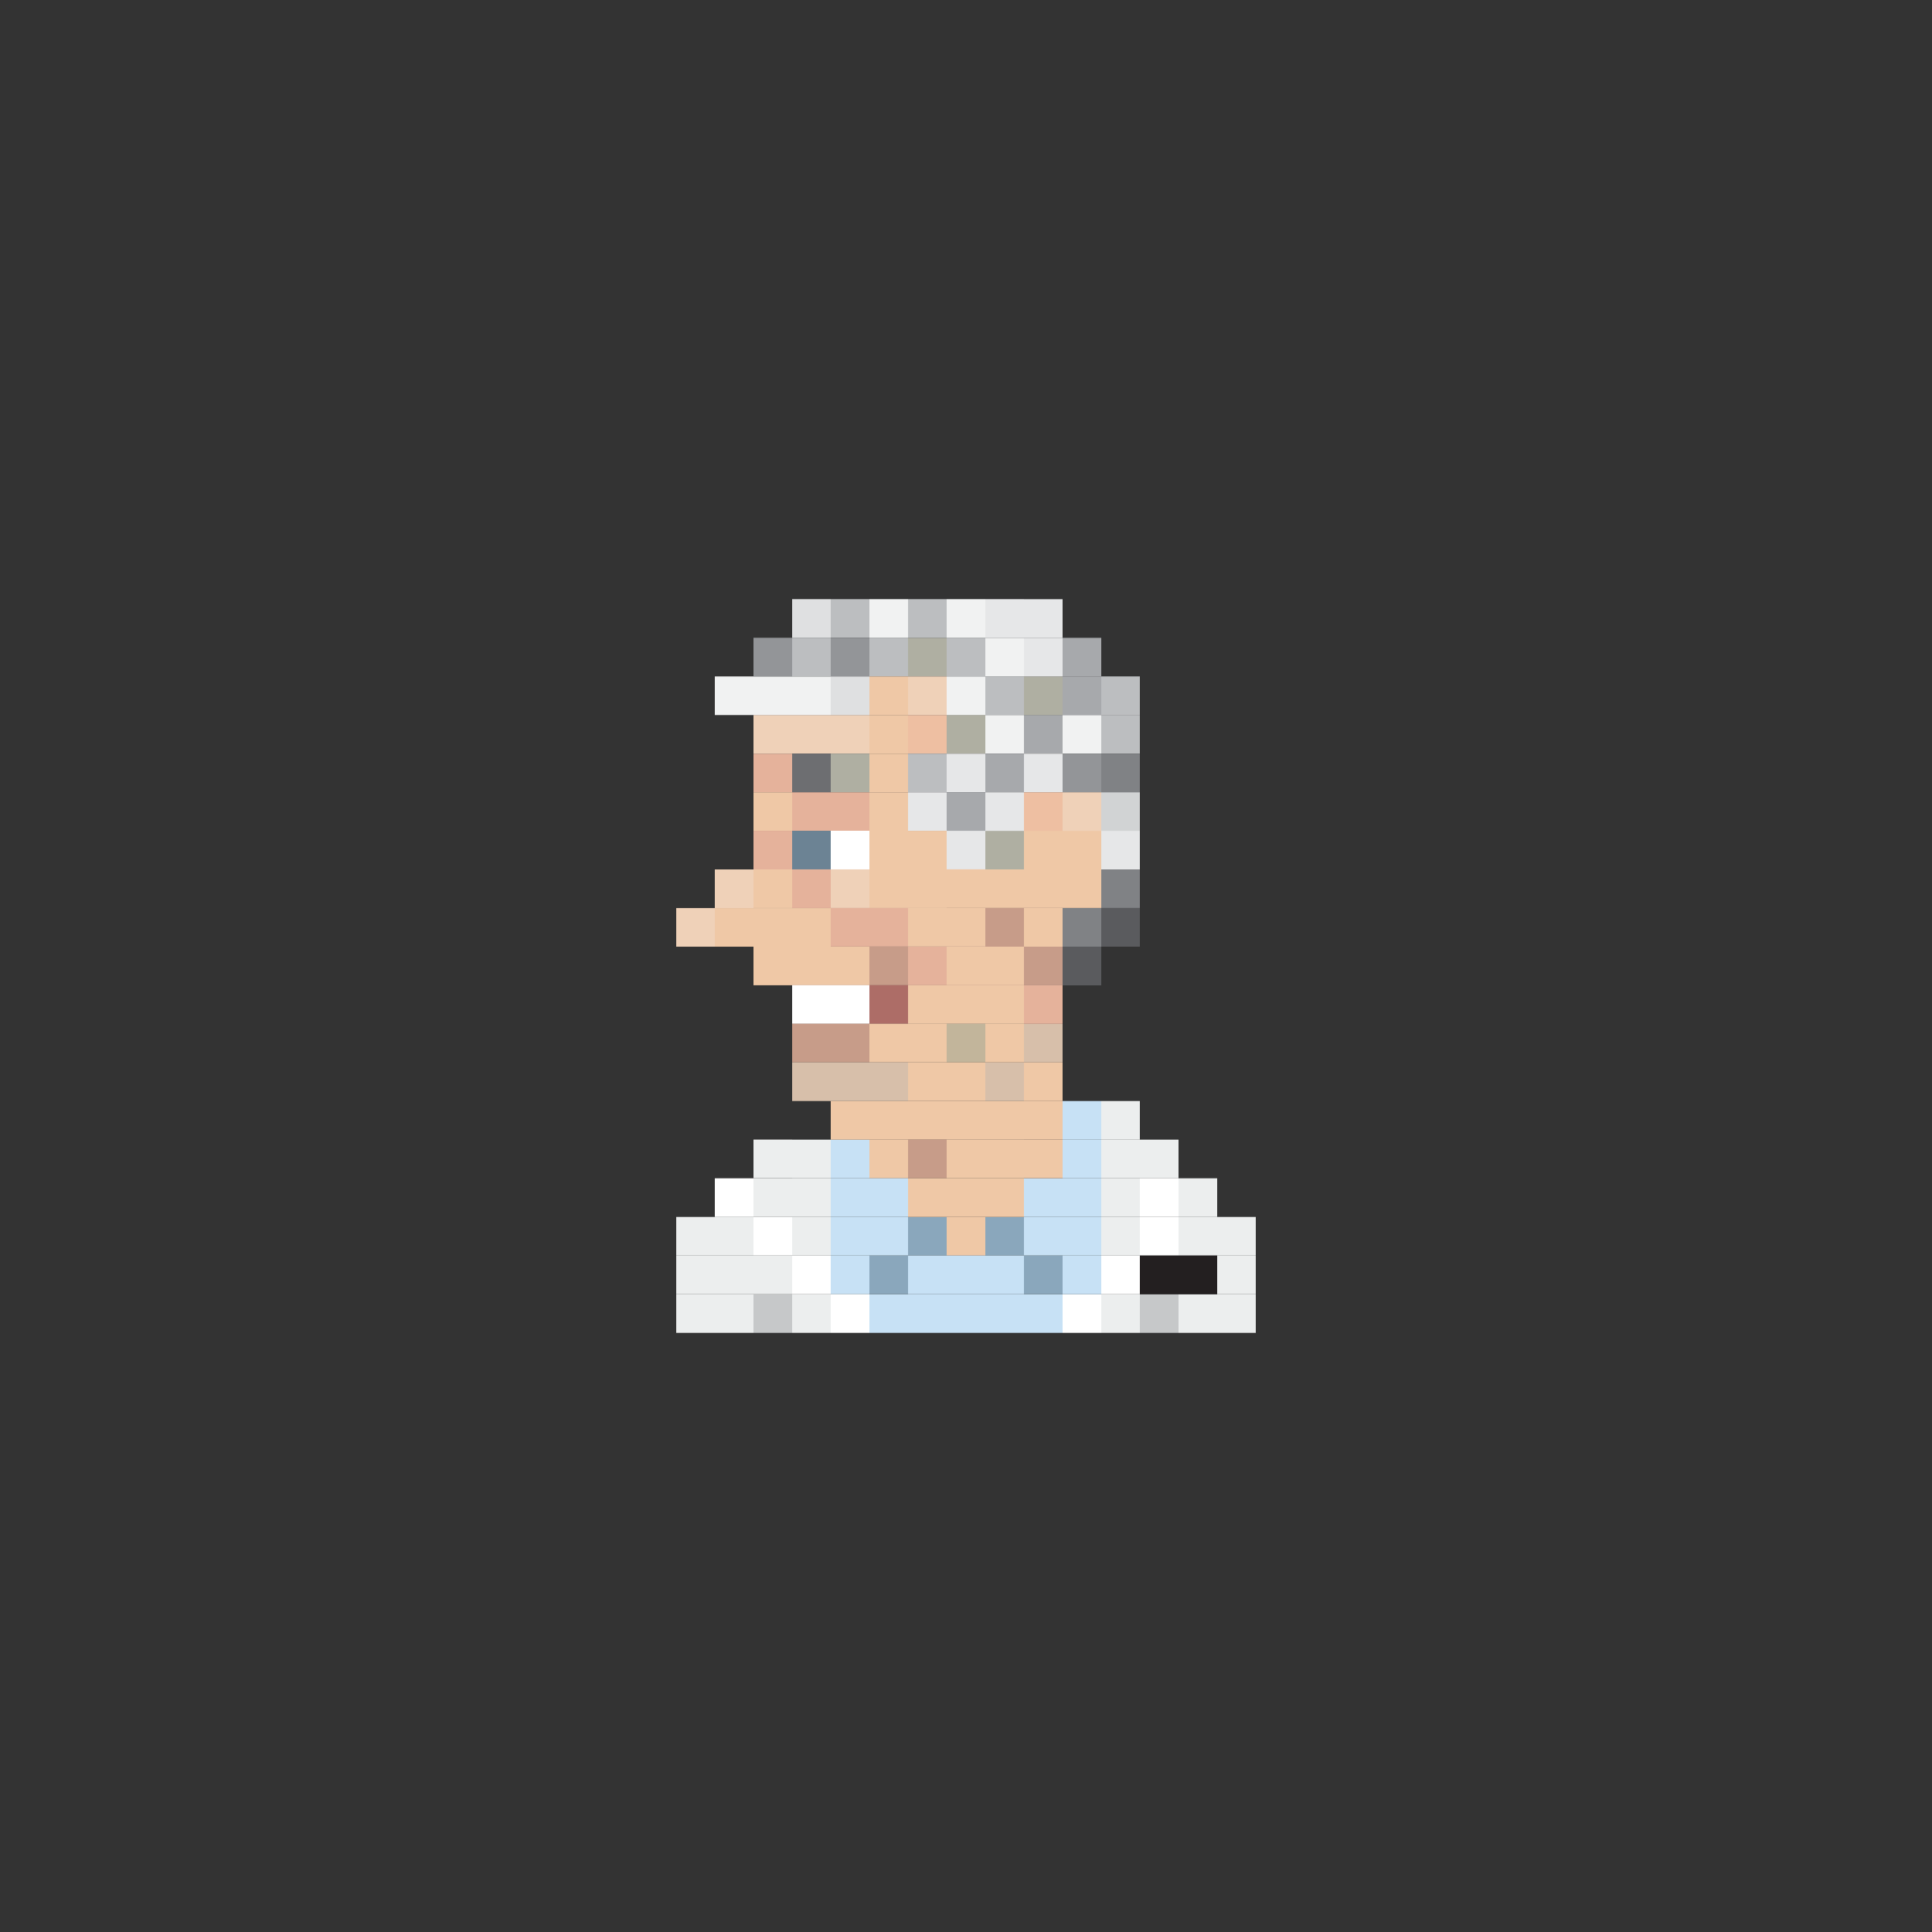 <?xml version="1.0" encoding="utf-8"?>
<!-- Generator: Adobe Illustrator 16.0.0, SVG Export Plug-In . SVG Version: 6.00 Build 0)  -->
<!DOCTYPE svg PUBLIC "-//W3C//DTD SVG 1.1//EN" "http://www.w3.org/Graphics/SVG/1.1/DTD/svg11.dtd">
<svg version="1.1" id="Layer_1" xmlns="http://www.w3.org/2000/svg" xmlns:xlink="http://www.w3.org/1999/xlink" x="0px" y="0px"
	 width="300px" height="300px" viewBox="0 0 300 300" enable-background="new 0 0 300 300" xml:space="preserve">
<rect x="0" y="0" width="300" height="300" fill="#333333" stroke="none"/>
<g>
	<rect x="123" y="111.027" fill="#EFD1B8" width="6" height="6"/>
	<rect x="129" y="111.027" fill="#EFD1B8" width="6" height="6"/>
	<rect x="135" y="111.027" fill="#EFC8A6" width="6" height="6"/>
	<rect x="141" y="111.027" fill="#EEBFA2" width="6" height="6"/>
	<rect x="147" y="111.023" fill="#AFAFA2" width="6" height="6"/>
	<rect x="117" y="117.027" fill="#E5B29B" width="6" height="6"/>
	<rect x="123" y="117.027" fill="#6D6E71" width="6" height="6"/>
	<rect x="129" y="117.023" fill="#AFAFA2" width="6" height="6"/>
	<rect x="135" y="117.023" fill="#EFC8A6" width="6" height="6"/>
	<rect x="141" y="117.023" fill="#BCBEC0" width="6" height="6"/>
	<rect x="147" y="117.027" fill="#E6E7E8" width="6" height="6"/>
	<rect x="117" y="123.027" fill="#EFC8A6" width="6" height="6"/>
	<rect x="123" y="123.027" fill="#E5B29B" width="6" height="6"/>
	<rect x="117" y="129.004" fill="#E5B29B" width="6" height="6"/>
	<rect x="123" y="129.004" fill="#6C8394" width="6" height="6"/>
	<rect x="117" y="134.996" fill="#EFC8A6" width="6" height="6"/>
	<rect x="123" y="134.996" fill="#E5B29B" width="6" height="6"/>
	<rect x="117" y="141.004" fill="#EFC8A6" width="6" height="6"/>
	<rect x="123" y="141.004" fill="#EFC8A6" width="6" height="6"/>
	<rect x="117" y="146.988" fill="#EFC8A6" width="6" height="6"/>
	<rect x="111" y="141.004" fill="#EFC8A6" width="6" height="6"/>
	<rect x="105" y="141.004" fill="#EFD1B8" width="6" height="6"/>
	<rect x="111" y="135.004" fill="#EFD1B8" width="6" height="6"/>
	<rect x="123" y="146.988" fill="#EFC8A6" width="6" height="6"/>
	<rect x="135" y="146.988" fill="#C79C89" width="6" height="6"/>
	<rect x="129" y="146.988" fill="#EFC8A6" width="6" height="6"/>
	<rect x="141" y="146.988" fill="#E5B29B" width="6" height="6"/>
	<rect x="153" y="146.988" fill="#EFC8A6" width="6" height="6"/>
	<rect x="147" y="146.988" fill="#EFC8A6" width="6" height="6"/>
	<rect x="135" y="152.977" fill="#AD6D67" width="6" height="6"/>
	<rect x="129" y="152.977" fill="#FFFFFF" width="6" height="6"/>
	<rect x="123" y="152.977" fill="#FFFFFF" width="6" height="6"/>
	<rect x="141" y="152.977" fill="#EFC8A6" width="6" height="6"/>
	<rect x="147" y="152.977" fill="#EFC8A6" width="6" height="6"/>
	<rect x="135" y="158.965" fill="#EFC8A6" width="6" height="6"/>
	<rect x="129" y="158.965" fill="#C79C89" width="6" height="6"/>
	<rect x="141" y="158.965" fill="#EFC8A6" width="6" height="6"/>
	<rect x="147" y="158.965" fill="#C2B59B" width="6" height="6"/>
	<rect x="135" y="164.965" fill="#D7BFAA" width="6" height="6"/>
	<rect x="129" y="164.965" fill="#D7BFAA" width="6" height="6"/>
	<rect x="123" y="158.965" fill="#C79C89" width="6" height="6"/>
	<rect x="123" y="164.965" fill="#D7BFAA" width="6" height="6"/>
	<rect x="141" y="164.965" fill="#EFC8A6" width="6" height="6"/>
	<rect x="135" y="170.965" fill="#EFC8A6" width="6" height="6"/>
	<rect x="141" y="170.965" fill="#EFC8A6" width="6" height="6"/>
	<rect x="135" y="176.965" fill="#EFC8A6" width="6" height="6"/>
	<rect x="141" y="176.965" fill="#C79C89" width="6" height="6"/>
	<rect x="147" y="170.965" fill="#EFC8A6" width="6" height="6"/>
	<rect x="147" y="164.965" fill="#EFC8A6" width="6" height="6"/>
	<rect x="153" y="164.965" fill="#D7BFAA" width="6" height="6"/>
	<rect x="153" y="170.965" fill="#EFC8A6" width="6" height="6"/>
	<rect x="165" y="170.965" fill="#C7E1F5" width="6" height="6"/>
	<rect x="171" y="170.965" fill="#ECEEEE" width="6" height="6"/>
	<rect x="153" y="176.965" fill="#EFC8A6" width="6" height="6"/>
	<rect x="147" y="176.965" fill="#EFC8A6" width="6" height="6"/>
	<rect x="129" y="176.965" fill="#C7E1F5" width="6" height="6"/>
	<rect x="129" y="170.965" fill="#EFC8A6" width="6" height="6"/>
	<rect x="123" y="176.965" fill="#ECEEEE" width="6" height="6"/>
	<rect x="165" y="176.965" fill="#C7E1F5" width="6" height="6"/>
	<rect x="171" y="176.965" fill="#ECEEEE" width="6" height="6"/>
	<rect x="177" y="176.965" fill="#ECEEEE" width="6" height="6"/>
	<rect x="135" y="188.965" fill="#C7E1F5" width="6" height="6"/>
	<rect x="141" y="188.965" fill="#8AA7BC" width="6" height="6"/>
	<rect x="153" y="188.965" fill="#8AA7BC" width="6" height="6"/>
	<rect x="147" y="188.965" fill="#EFC8A6" width="6" height="6"/>
	<rect x="129" y="188.965" fill="#C7E1F5" width="6" height="6"/>
	<rect x="129" y="194.965" fill="#C7E1F5" width="6" height="6"/>
	<rect x="123" y="188.965" fill="#ECEEEE" width="6" height="6"/>
	<rect x="117" y="188.965" fill="#FFFFFF" width="6" height="6"/>
	<rect x="165" y="188.965" fill="#C7E1F5" width="6" height="6"/>
	<rect x="171" y="188.965" fill="#ECEEEE" width="6" height="6"/>
	<rect x="177" y="188.965" fill="#FFFFFF" width="6" height="6"/>
	<rect x="183" y="188.965" fill="#ECEEEE" width="6" height="6"/>
	<rect x="135" y="200.965" fill="#C7E1F5" width="6" height="6"/>
	<rect x="141" y="200.965" fill="#C7E1F5" width="6" height="6"/>
	<rect x="153" y="200.965" fill="#C7E1F5" width="6" height="6"/>
	<rect x="147" y="200.965" fill="#C7E1F5" width="6" height="6"/>
	<rect x="129" y="200.965" fill="#FFFFFF" width="6" height="6"/>
	<rect x="123" y="200.965" fill="#ECEEEE" width="6" height="6"/>
	<rect x="117" y="200.965" fill="#C6C8C9" width="6" height="6"/>
	<rect x="165" y="200.965" fill="#FFFFFF" width="6" height="6"/>
	<rect x="171" y="200.965" fill="#ECEEEE" width="6" height="6"/>
	<rect x="177" y="200.965" fill="#C6C8C9" width="6" height="6"/>
	<rect x="183" y="200.965" fill="#ECEEEE" width="6" height="6"/>
	<rect x="135" y="182.965" fill="#C7E1F5" width="6" height="6"/>
	<rect x="141" y="182.965" fill="#EFC8A6" width="6" height="6"/>
	<rect x="153" y="182.965" fill="#EFC8A6" width="6" height="6"/>
	<rect x="147" y="182.965" fill="#EFC8A6" width="6" height="6"/>
	<rect x="129" y="182.965" fill="#C7E1F5" width="6" height="6"/>
	<rect x="123" y="182.965" fill="#ECEEEE" width="6" height="6"/>
	<rect x="117" y="182.965" fill="#ECEEEE" width="6" height="6"/>
	<rect x="165" y="182.965" fill="#C7E1F5" width="6" height="6"/>
	<rect x="171" y="182.965" fill="#ECEEEE" width="6" height="6"/>
	<rect x="177" y="182.965" fill="#FFFFFF" width="6" height="6"/>
	<rect x="183" y="182.965" fill="#ECEEEE" width="6" height="6"/>
	<rect x="135" y="194.965" fill="#8AA7BC" width="6" height="6"/>
	<rect x="141" y="194.965" fill="#C7E1F5" width="6" height="6"/>
	<rect x="153" y="194.965" fill="#C7E1F5" width="6" height="6"/>
	<rect x="159" y="188.965" fill="#C7E1F5" width="6" height="6"/>
	<rect x="159" y="200.965" fill="#C7E1F5" width="6" height="6"/>
	<rect x="159" y="182.965" fill="#C7E1F5" width="6" height="6"/>
	<rect x="159" y="176.953" fill="#EFC8A6" width="6" height="6"/>
	<rect x="159" y="170.953" fill="#EFC8A6" width="6" height="6"/>
	<rect x="159" y="194.965" fill="#8AA7BC" width="6" height="6"/>
	<rect x="147" y="194.965" fill="#C7E1F5" width="6" height="6"/>
	<rect x="123" y="194.965" fill="#FFFFFF" width="6" height="6"/>
	<rect x="117" y="194.965" fill="#ECEEEE" width="6" height="6"/>
	<rect x="111" y="188.965" fill="#ECEEEE" width="6" height="6"/>
	<rect x="111" y="182.965" fill="#FFFFFF" width="6" height="6"/>
	<rect x="111" y="200.965" fill="#ECEEEE" width="6" height="6"/>
	<rect x="111" y="194.965" fill="#ECEEEE" width="6" height="6"/>
	<rect x="105" y="188.965" fill="#ECEEEE" width="6" height="6"/>
	<rect x="117" y="176.953" fill="#ECEEEE" width="6" height="6"/>
	<rect x="105" y="200.965" fill="#ECEEEE" width="6" height="6"/>
	<rect x="105" y="194.965" fill="#ECEEEE" width="6" height="6"/>
	<rect x="165" y="194.965" fill="#C7E1F5" width="6" height="6"/>
	<rect x="171" y="194.965" fill="#FFFFFF" width="6" height="6"/>
	<rect x="177" y="194.965" fill="#231F20" width="6" height="6"/>
	<rect x="183" y="194.965" fill="#231F20" width="6" height="6"/>
	<rect x="189" y="188.965" fill="#ECEEEE" width="6" height="6"/>
	<rect x="189" y="200.965" fill="#ECEEEE" width="6" height="6"/>
	<rect x="189" y="194.965" fill="#ECEEEE" width="6" height="6"/>
	<rect x="159" y="146.988" fill="#C79C89" width="6" height="6"/>
	<rect x="153" y="141" fill="#C79C89" width="6" height="6"/>
	<rect x="159" y="141" fill="#EFC8A6" width="6" height="6"/>
	<rect x="153" y="158.965" fill="#EFC8A6" width="6" height="6"/>
	<rect x="159" y="158.965" fill="#D7BFAA" width="6" height="6"/>
	<rect x="159" y="164.965" fill="#EFC8A6" width="6" height="6"/>
	<rect x="153" y="152.977" fill="#EFC8A6" width="6" height="6"/>
	<rect x="159" y="152.977" fill="#E5B29B" width="6" height="6"/>
	<rect x="153" y="134.988" fill="#EFC8A6" width="6" height="6"/>
	<rect x="159" y="134.988" fill="#EFC8A6" width="6" height="6"/>
	<rect x="153" y="129" fill="#AFAFA2" width="6" height="6"/>
	<rect x="159" y="129" fill="#EFC8A6" width="6" height="6"/>
	<rect x="165" y="134.988" fill="#EFC8A6" width="6" height="6"/>
	<rect x="165" y="129" fill="#EFC8A6" width="6" height="6"/>
	<rect x="129" y="123.027" fill="#E5B29B" width="6" height="6"/>
	<rect x="135" y="123.027" fill="#EFC8A6" width="6" height="6"/>
	<rect x="141" y="123.027" fill="#E6E7E8" width="6" height="6"/>
	<rect x="147" y="123.027" fill="#A7A9AC" width="6" height="6"/>
	<rect x="129" y="129" fill="#AA6D2D" width="6" height="6"/>
	<rect x="135" y="129" fill="#EFC8A6" width="6" height="6"/>
	<rect x="129" y="129" fill="#FFFFFF" width="6" height="6"/>
	<rect x="141" y="129.004" fill="#EFC8A6" width="6" height="6"/>
	<rect x="147" y="129.004" fill="#E6E7E8" width="6" height="6"/>
	<rect x="129" y="134.996" fill="#EFD1B8" width="6" height="6"/>
	<rect x="135" y="134.996" fill="#EFC8A6" width="6" height="6"/>
	<rect x="141" y="134.996" fill="#EFC8A6" width="6" height="6"/>
	<rect x="147" y="134.988" fill="#EFC8A6" width="6" height="6"/>
	<rect x="129" y="140.988" fill="#E5B29B" width="6" height="6"/>
	<rect x="135" y="140.988" fill="#E5B29B" width="6" height="6"/>
	<rect x="141" y="140.988" fill="#EFC8A6" width="6" height="6"/>
	<rect x="147" y="140.988" fill="#EFC8A6" width="6" height="6"/>
	<rect x="153" y="111.023" fill="#F1F2F2" width="6" height="6"/>
	<rect x="159" y="111.023" fill="#A7A9AC" width="6" height="6"/>
	<rect x="117" y="111.027" fill="#EFD1B8" width="6" height="6"/>
	<rect x="117" y="105.035" fill="#F1F2F2" width="6" height="6"/>
	<rect x="111" y="105.035" fill="#F1F2F2" width="6" height="6"/>
	<rect x="123" y="105.035" fill="#F1F2F2" width="6" height="6"/>
	<rect x="123" y="99.035" fill="#BCBEC0" width="6" height="6"/>
	<rect x="123" y="93.035" fill="#DFE0E1" width="6" height="6"/>
	<rect x="117" y="99.035" fill="#939598" width="6" height="6"/>
	<rect x="129" y="93.035" fill="#BCBEC0" width="6" height="6"/>
	<rect x="129" y="99.035" fill="#939598" width="6" height="6"/>
	<rect x="135" y="99.035" fill="#BCBEC0" width="6" height="6"/>
	<rect x="141" y="99.035" fill="#AFAFA2" width="6" height="6"/>
	<rect x="147" y="99.035" fill="#BCBEC0" width="6" height="6"/>
	<rect x="153" y="105.035" fill="#BCBEC0" width="6" height="6"/>
	<rect x="153" y="99.035" fill="#F1F2F2" width="6" height="6"/>
	<rect x="135" y="93.035" fill="#F1F2F2" width="6" height="6"/>
	<rect x="141" y="93.035" fill="#BCBEC0" width="6" height="6"/>
	<rect x="147" y="93.035" fill="#F1F2F2" width="6" height="6"/>
	<rect x="153" y="93.035" fill="#E6E7E8" width="6" height="6"/>
	<rect x="159" y="105.035" fill="#AFAFA2" width="6" height="6"/>
	<rect x="129" y="105.035" fill="#DFE0E1" width="6" height="6"/>
	<rect x="135" y="105.035" fill="#EFC8A6" width="6" height="6"/>
	<rect x="141" y="105.035" fill="#EFD1B8" width="6" height="6"/>
	<rect x="147" y="105.035" fill="#F1F2F2" width="6" height="6"/>
	<rect x="153" y="117.023" fill="#A7A9AC" width="6" height="6"/>
	<rect x="159" y="117.023" fill="#E6E7E8" width="6" height="6"/>
	<rect x="153" y="123.023" fill="#E6E7E8" width="6" height="6"/>
	<rect x="159" y="123.023" fill="#EEBFA2" width="6" height="6"/>
	<rect x="165" y="111.023" fill="#F1F2F2" width="6" height="6"/>
	<rect x="165" y="105.035" fill="#A7A9AC" width="6" height="6"/>
	<rect x="159" y="99.035" fill="#E6E7E8" width="6" height="6"/>
	<rect x="165" y="117.023" fill="#939598" width="6" height="6"/>
	<rect x="171" y="111.023" fill="#BCBEC0" width="6" height="6"/>
	<rect x="165" y="99.043" fill="#A7A9AC" width="6" height="6"/>
	<rect x="159" y="93.043" fill="#E6E7E8" width="6" height="6"/>
	<rect x="171" y="105.031" fill="#BCBEC0" width="6" height="6"/>
	<rect x="171" y="117.023" fill="#808285" width="6" height="6"/>
	<rect x="165" y="141.004" fill="#808285" width="6" height="6"/>
	<rect x="171" y="141.004" fill="#5A5B5E" width="6" height="6"/>
	<rect x="165" y="147.004" fill="#5A5B5E" width="6" height="6"/>
	<rect x="165" y="123.023" fill="#EFD1B8" width="6" height="6"/>
	<rect x="171" y="134.988" fill="#808285" width="6" height="6"/>
	<rect x="171" y="129" fill="#E6E7E8" width="6" height="6"/>
	<rect x="171" y="123.023" fill="#D1D3D4" width="6" height="6"/>
</g>
</svg>
